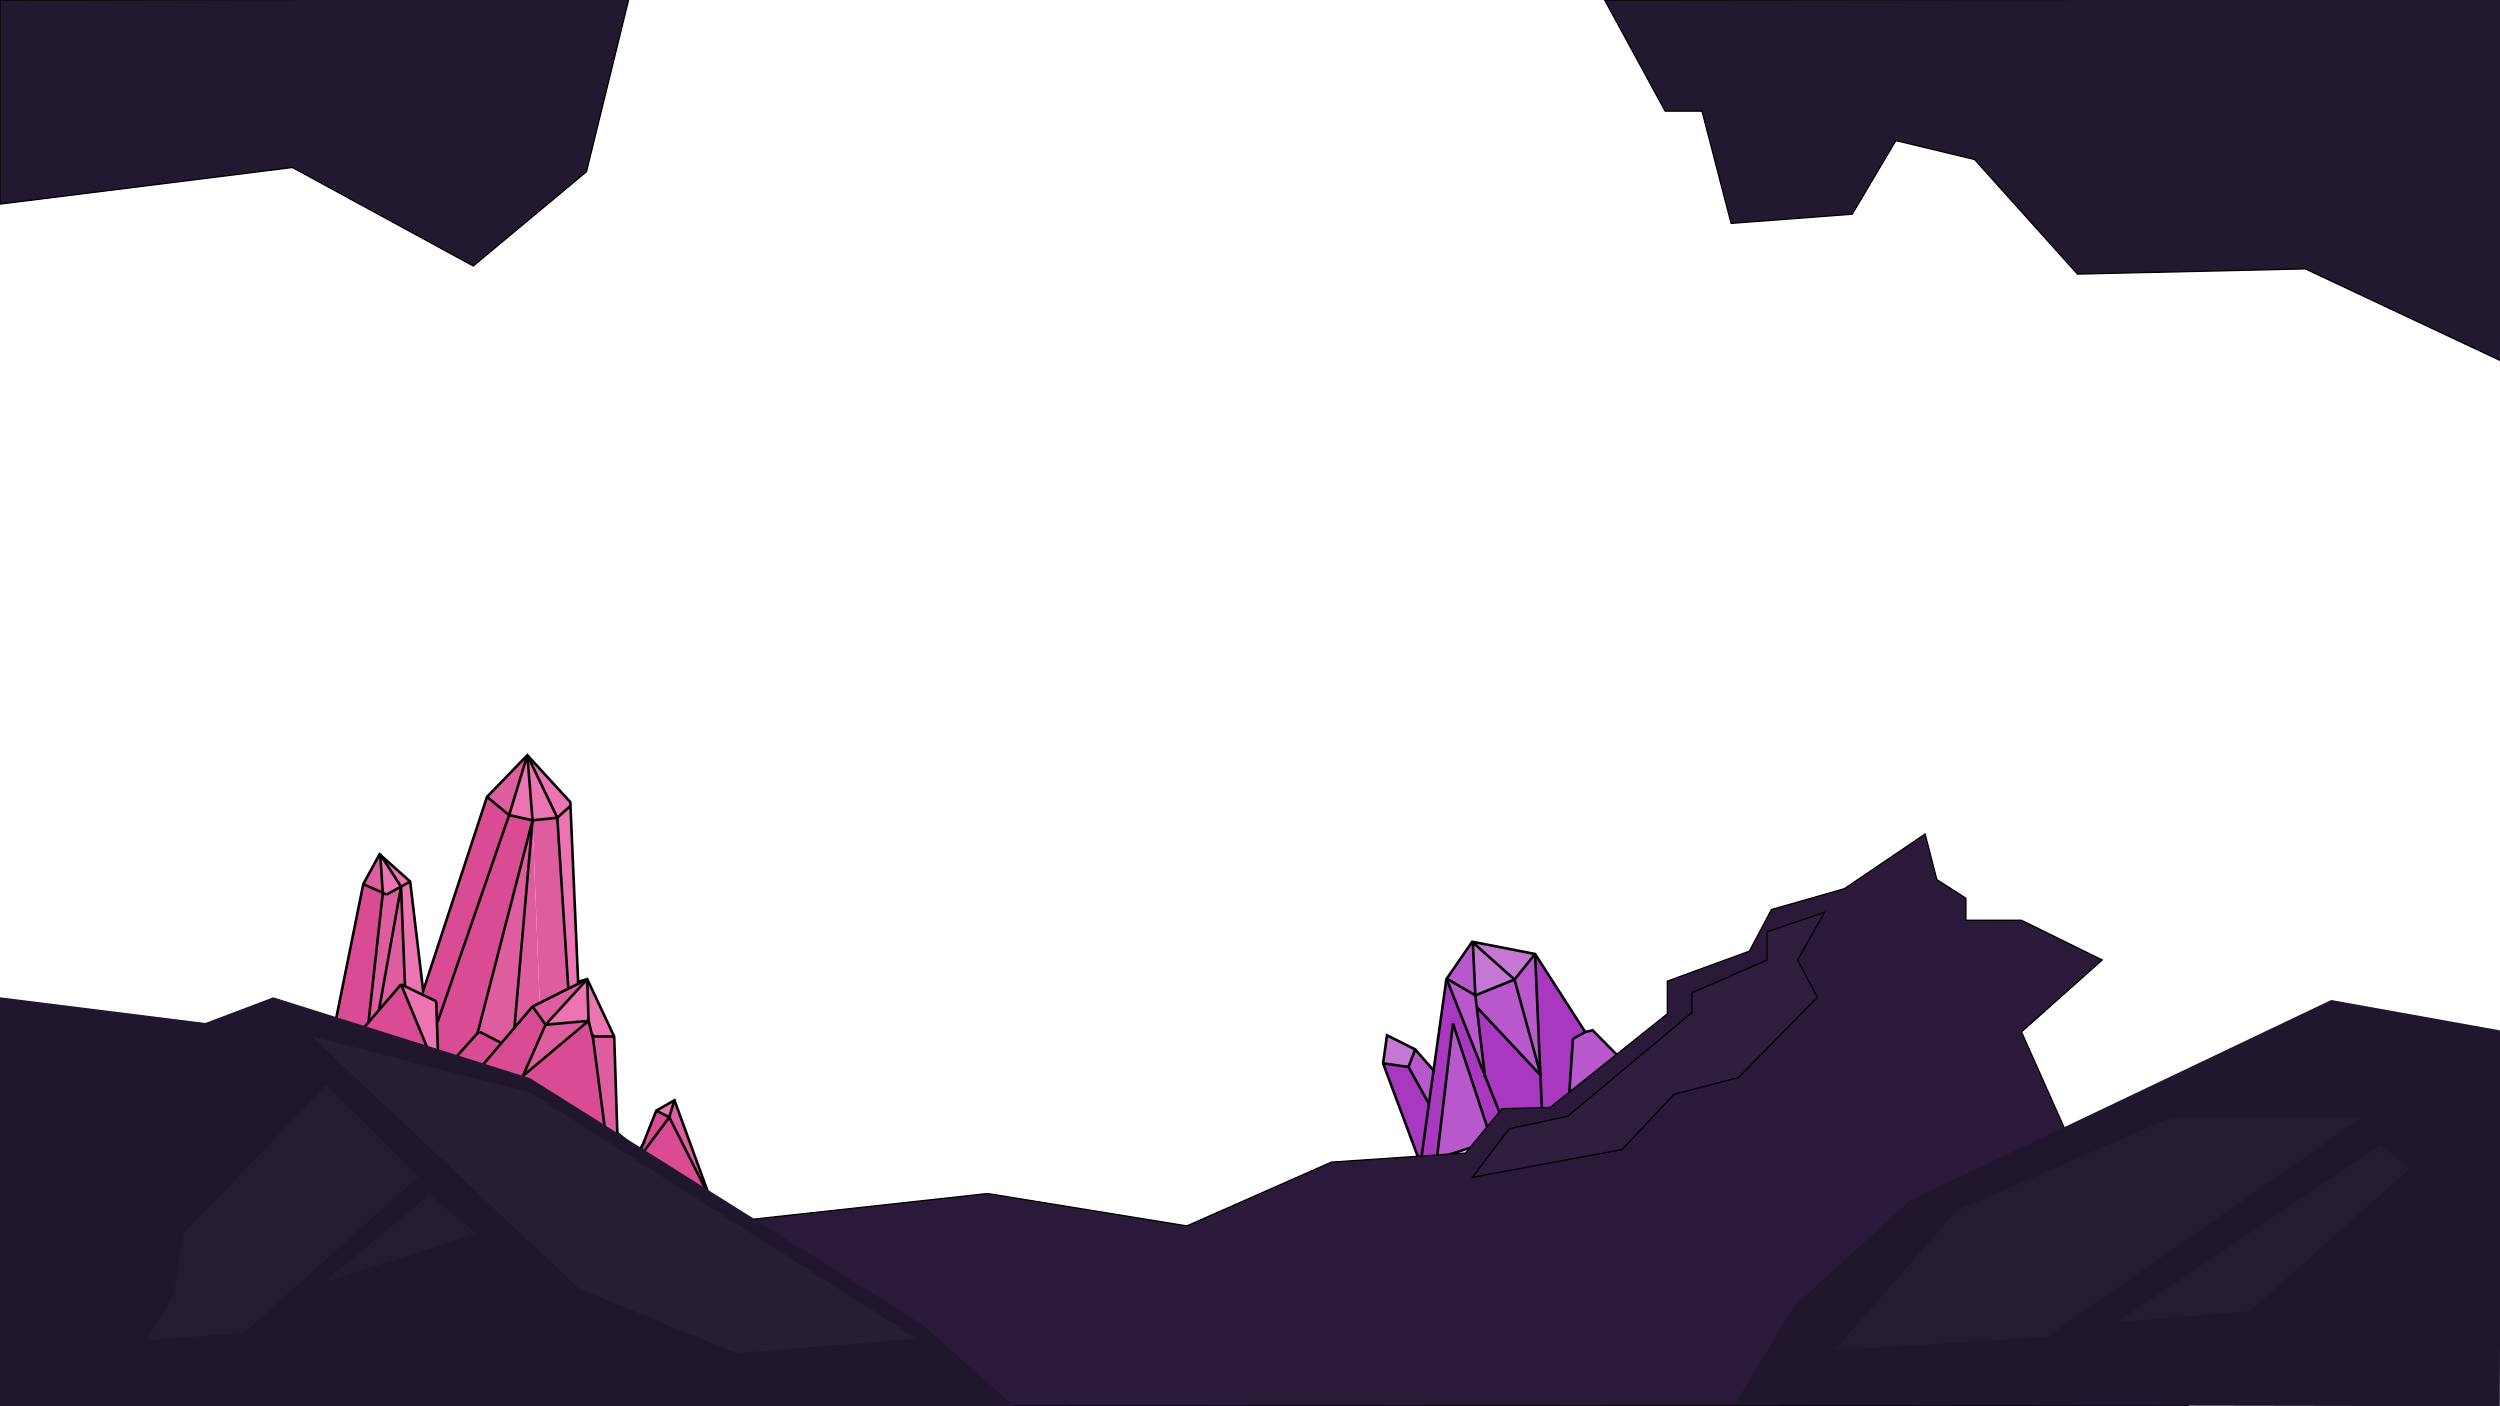 <?xml version="1.0" encoding="UTF-8"?><svg xmlns="http://www.w3.org/2000/svg" width="1920" height="1080" viewBox="0 0 1920 1080"><defs><style>.cls-1{fill:#2a1939;}.cls-1,.cls-2,.cls-3,.cls-4{stroke:#000;stroke-miterlimit:10;}.cls-5,.cls-6,.cls-7,.cls-8,.cls-9,.cls-10,.cls-11,.cls-12,.cls-13,.cls-14{stroke-width:0px;}.cls-5,.cls-2{fill:none;}.cls-6{fill:#de5d9e;}.cls-7{fill:#b957cc;}.cls-2{stroke-width:2px;}.cls-3{fill:#2e1d3d;}.cls-8{fill:#d94b92;}.cls-9{fill:#c477d3;}.cls-10{fill:#251c33;}.cls-11{fill:#a838bf;}.cls-12{fill:#20172e;}.cls-13{fill:#271e35;}.cls-14{fill:#ec74b1;}.cls-4{fill:#221930;}</style></defs><g id="Layer_18"><polygon class="cls-7" points="1268 836.77 1204.08 857.35 1204.05 857.26 1208.01 797.83 1217.47 792.61 1223.11 791.22 1268 836.77"/><polygon class="cls-11" points="1178.95 732.68 1217.47 792.61 1208.01 797.83 1204.05 857.26 1204.08 857.35 1184.77 863.57 1184.67 863.28 1183.02 825.67 1183.34 826.01 1182.98 824.69 1178.95 732.68"/><polygon class="cls-11" points="1184.67 863.28 1184.77 863.57 1158.56 872.02 1158.42 871.6 1140.39 826.05 1134.13 773.43 1183.02 825.67 1184.67 863.28"/><polygon class="cls-7" points="1182.98 824.69 1183.02 825.67 1134.13 773.43 1133.06 764.43 1163.12 752.28 1182.98 824.69"/><polygon class="cls-7" points="1182.98 824.69 1163.12 752.28 1178.95 732.68 1182.98 824.69"/><polygon class="cls-9" points="1178.95 732.68 1163.12 752.28 1131.12 723.81 1131.2 723.37 1178.95 732.68"/><polygon class="cls-11" points="1140.39 826.05 1158.42 871.6 1158.56 872.02 1145.68 876.16 1115.86 786.02 1103.52 889.74 1090.96 893.79 1097.4 847.79 1100.99 822.11 1110.81 751.99 1110.97 751.75 1140.39 826.05"/><polygon class="cls-9" points="1163.12 752.28 1133.06 764.43 1131.12 723.81 1163.12 752.28"/><polygon class="cls-7" points="1115.86 786.02 1145.68 876.16 1103.52 889.74 1115.86 786.02"/><polygon class="cls-7" points="1134.13 773.43 1140.39 826.05 1110.97 751.75 1111.07 751.63 1133.06 764.43 1134.13 773.43"/><polygon class="cls-7" points="1131.12 723.81 1133.06 764.43 1111.07 751.63 1130.65 723.26 1131.2 723.37 1131.12 723.81"/><polygon class="cls-11" points="1097.4 847.79 1090.96 893.79 1062.25 816.81 1062.48 816.72 1081.74 819.42 1097.4 847.79"/><polygon class="cls-7" points="1100.99 822.11 1097.4 847.79 1081.74 819.42 1086.9 805.96 1100.99 822.11"/><polygon class="cls-9" points="1086.9 805.96 1081.74 819.42 1062.48 816.72 1062.25 816.81 1062.21 816.68 1065.22 795.13 1086.9 805.96"/><polygon class="cls-2" points="1090.96 893.79 1062.25 816.81 1062.21 816.68 1065.22 795.13 1086.9 805.96 1100.99 822.11 1110.81 751.99 1110.97 751.75 1111.07 751.63 1130.65 723.26 1131.2 723.37 1178.95 732.68 1217.47 792.61 1223.11 791.22 1268 836.77 1204.08 857.35 1184.77 863.57 1158.56 872.02 1145.68 876.16 1103.52 889.74 1090.96 893.79"/><line class="cls-2" x1="1133.06" y1="764.43" x2="1131.12" y2="723.81"/><line class="cls-2" x1="1163.12" y1="752.28" x2="1131.12" y2="723.81"/><line class="cls-2" x1="1178.95" y1="732.68" x2="1163.12" y2="752.28"/><line class="cls-2" x1="1133.06" y1="764.43" x2="1163.12" y2="752.28"/><polyline class="cls-2" points="1110.88 751.51 1111.07 751.63 1133.06 764.43"/><polyline class="cls-2" points="1158.42 871.6 1140.39 826.05 1110.97 751.75 1110.88 751.51"/><polyline class="cls-2" points="1090.96 893.79 1097.4 847.79 1100.99 822.11"/><polyline class="cls-2" points="1115.86 786.02 1103.52 889.74 1103.48 890.08"/><polyline class="cls-2" points="1145.75 876.37 1145.68 876.16 1115.86 786.02"/><line class="cls-2" x1="1081.74" y1="819.42" x2="1086.9" y2="805.96"/><line class="cls-2" x1="1062.48" y1="816.72" x2="1081.74" y2="819.42"/><line class="cls-2" x1="1097.4" y1="847.79" x2="1081.74" y2="819.42"/><polyline class="cls-2" points="1184.67 863.28 1183.02 825.67 1182.98 824.69 1178.95 732.68"/><polyline class="cls-2" points="1133.06 764.43 1134.13 773.43 1140.39 826.05 1140.57 827.65"/><polyline class="cls-2" points="1183.34 826.01 1183.02 825.67 1134.13 773.43 1134.01 773.29"/><polyline class="cls-2" points="1183.34 826.01 1182.98 824.69 1163.12 752.28"/><line class="cls-2" x1="1208.01" y1="797.83" x2="1217.47" y2="792.61"/><line class="cls-2" x1="1204.05" y1="857.26" x2="1208.01" y2="797.83"/></g><g id="Layer_9"><polygon class="cls-1" points="1680.5 1079.5 1552.5 792.5 1614.5 737.25 1552.5 706.77 1509.83 706.77 1509.83 689.87 1487.5 675.5 1478.5 640.5 1416.5 682.5 1360.5 698.5 1343.5 730.5 1280.5 753.5 1280.5 778.61 1190.5 850.5 1153.5 851.5 1125.5 885.5 1022.5 892.5 911.5 941.5 758.44 916.63 526.73 941.98 350.68 1080 1680.5 1079.5"/></g><g id="Layer_14"><polygon class="cls-4" points="1232.37 0 1278.85 85.37 1307.13 85.37 1329.5 171.56 1422.51 164.5 1456 108 1516.5 122.5 1595.5 210.5 1770.5 206.5 1921.5 277.5 1920.88 -.82 1232.37 0"/></g><g id="Layer_16"><polygon class="cls-6" points="368 792 366.8 793.35 409 630 395.06 789.36 385.08 801.07 385 801 368.5 792.5 368 792"/><polygon class="cls-8" points="366.8 793.35 337.36 826.32 337 826 335.56 785.02 336 785 391 626 409 630 366.8 793.35"/><polygon class="cls-8" points="366.8 793.35 368 792 368.5 792.5 385 801 385.08 801.07 334 861 333.81 861.23 317.96 848.05 318 848 337.36 826.32 366.8 793.35"/><polygon class="cls-6" points="514 858 518 845 545.5 920.5 514 858"/><polygon class="cls-8" points="514 858 545.5 920.5 409.48 924.18 372 893 401.76 825.89 402 826 452 784 455 796 455.26 796 471 916 514 858"/><polygon class="cls-6" points="474 870 471 916 455.26 796 471.7 796 474.12 870 474 870"/><polygon class="cls-8" points="493.53 879.4 504 853 514 858 471 916 490.76 883.89 491.5 884.5 493.53 879.4"/><polygon class="cls-14" points="518 845 514 858 504 853 518 845"/><polygon class="cls-14" points="455.26 796 455 796 452 784 451 752 471.7 796 455.26 796"/><polygon class="cls-14" points="451 752 452 784 419 787 451 752"/><polygon class="cls-6" points="452 784 402 826 401.76 825.89 419 787 452 784"/><polygon class="cls-6" points="414.49 770.25 436.48 759.26 451 752 419 787 409 773 414.49 770.25"/><polygon class="cls-14" points="451 752 436.48 759.26 428 628 438 619 438.13 618.99 444 754 451 752"/><polygon class="cls-14" points="438 616 438.13 618.99 438 619 428 628 405 580 438 616"/><polygon class="cls-6" points="428 628 436.48 759.26 414.49 770.25 409 630 428 628"/><polygon class="cls-14" points="405 580 428 628 409 630 405 580"/><polygon class="cls-8" points="395.06 789.36 409 773 419 787 401.76 825.89 372 893 333.81 861.23 334 861 385.08 801.07 395.06 789.36"/><polygon class="cls-6" points="409 630 414.49 770.25 409 773 395.06 789.36 409 630"/><polygon class="cls-14" points="405 580 409 630 391 626 405 580"/><polygon class="cls-6" points="405 580 391 626 374 612 405 580"/><polygon class="cls-8" points="391 626 336 785 335.56 785.02 335 769 323.76 763.59 325 761 374 612 391 626"/><polygon class="cls-8" points="291.04 775.79 308 756 337 826 337.36 826.32 318 848 317.96 848.05 266.09 804.9 283.08 785.07 291.04 775.79"/><polygon class="cls-14" points="335.56 785.02 337 826 308 756 310.83 757.36 323.76 763.59 335 769 335.56 785.02"/><polygon class="cls-14" points="315 677 325 761 323.76 763.59 310.83 757.36 311 757 308 681 307.95 680.92 315 677"/><polygon class="cls-14" points="315 677 307.95 680.92 292.75 657.18 315 677"/><polygon class="cls-6" points="308 681 311 757 310.83 757.36 308 756 291.04 775.79 308 681"/><polygon class="cls-6" points="307.95 680.92 308 681 291.04 775.79 283.08 785.07 283 785 294 686 293.98 685.66 297 687 307.95 680.92"/><polygon class="cls-14" points="292.75 657.18 307.95 680.92 297 687 293.98 685.66 292.04 656.54 292.75 657.18"/><polygon class="cls-8" points="293.98 685.66 294 686 283 785 283.08 785.07 266.09 804.9 255.39 796 279 679 293.98 685.66"/><polygon class="cls-6" points="292.04 656.54 293.98 685.66 279 679 291.5 656.06 292.04 656.54"/><polygon class="cls-2" points="266.09 804.9 255.39 796 279 679 291.5 656.06 292.04 656.54 292.75 657.18 315 677 325 761 374 612 405 580 438 616 438.13 618.99 444 754 451 752 471.7 796 474.12 870 474.13 870.15 490.76 883.89 491.5 884.5 493.53 879.4 504 853 518 845 545.5 920.5 409.48 924.18 372 893 333.81 861.23 317.96 848.05 266.09 804.9"/><polyline class="cls-2" points="279 679 293.98 685.66 297 687"/><polyline class="cls-2" points="315 677 307.95 680.92 297 687"/><polyline class="cls-2" points="292 656 292.04 656.54 293.98 685.66 294 686"/><polyline class="cls-2" points="308 681 307.95 680.92 292.75 657.18 292 656"/><line class="cls-2" x1="374" y1="612" x2="391" y2="626"/><line class="cls-2" x1="409" y1="630" x2="391" y2="626"/><line class="cls-2" x1="428" y1="628" x2="409" y2="630"/><line class="cls-2" x1="438" y1="619" x2="428" y2="628"/><line class="cls-2" x1="405" y1="580" x2="428" y2="628"/><line class="cls-2" x1="391" y1="626" x2="405" y2="580"/><line class="cls-2" x1="409" y1="630" x2="405" y2="580"/><polyline class="cls-2" points="409 630 366.8 793.35 366.5 794.5"/><polyline class="cls-2" points="318 848 337.36 826.32 366.8 793.35 368 792"/><polyline class="cls-2" points="428 628 436.48 759.26 436.5 759.5"/><polyline class="cls-2" points="409 773 414.49 770.25 436.48 759.26 451 752"/><line class="cls-2" x1="419" y1="787" x2="409" y2="773"/><line class="cls-2" x1="451" y1="752" x2="419" y2="787"/><line class="cls-2" x1="452" y1="784" x2="451" y2="752"/><line class="cls-2" x1="419" y1="787" x2="452" y2="784"/><line class="cls-2" x1="455" y1="796" x2="452" y2="784"/><polyline class="cls-2" points="472 796 471.7 796 455.26 796 455 796"/><polyline class="cls-2" points="471 916 455.26 796 455 794"/><polyline class="cls-2" points="409 773 395.06 789.36 385.08 801.07 334 861"/><line class="cls-2" x1="385" y1="801" x2="368.5" y2="792.5"/><polyline class="cls-2" points="409 630 395.06 789.36 395 790"/><polyline class="cls-2" points="419 787 401.76 825.89 372 893"/><line class="cls-2" x1="452" y1="784" x2="402" y2="826"/><polyline class="cls-2" points="308 756 291.04 775.79 283.08 785.07 266.09 804.9 266 805"/><polyline class="cls-2" points="335 769 323.76 763.59 310.83 757.36 308 756"/><polyline class="cls-2" points="337 826 335.56 785.02 335 769"/><line class="cls-2" x1="308" y1="756" x2="337" y2="826"/><line class="cls-2" x1="294" y1="686" x2="283" y2="785"/><polyline class="cls-2" points="308 681 291.04 775.79 291 776"/><line class="cls-2" x1="311" y1="757" x2="308" y2="681"/><line class="cls-2" x1="391" y1="626" x2="336" y2="785"/><line class="cls-2" x1="518" y1="845" x2="514" y2="858"/><line class="cls-2" x1="504" y1="853" x2="514" y2="858"/><line class="cls-2" x1="545.5" y1="920.5" x2="514" y2="858"/><line class="cls-2" x1="471" y1="916" x2="514" y2="858"/><line class="cls-2" x1="474" y1="870" x2="471" y2="916"/><polyline class="cls-2" points="495 877 493.53 879.4 490.76 883.89 471 916"/></g><g id="Layer_10"><polygon class="cls-5" points="1232.37 0 1284 77 1304.2 77 1335 165 1415 157 1456 108 1516.87 108.18 1621 193 1634 226 1611 239 1581.66 394.5 1594.94 441.22 1676.5 472.97 1689 517 1763 576 1776 663 1920.88 785.65 1920.88 0 1232.37 0"/><polygon class="cls-12" points="1332 1079 1377.23 1003.74 1466.56 922.23 1790.33 768 1920.88 791.48 1919.84 1080 1332 1079"/><polygon class="cls-12" points="0 765.93 157.72 785.65 209.83 765.93 407 828 708 1017 781.66 1082.44 0 1080 0 765.93"/><polygon class="cls-4" points="0 156.74 224.59 128.65 363.46 204.28 450.4 131.89 483 -1 0 .08 0 156.74"/></g><g id="Layer_13"><polygon class="cls-13" points="239.41 796 445 989.87 566 1039.17 704 1028 407 839 239.41 796"/><polygon class="cls-10" points="250.5 833.5 321.5 903.5 187.5 1023.5 112.5 1029.5 133.5 994.5 140.82 947.5 250.5 833.5"/><polygon class="cls-10" points="366.17 947.5 329.55 917.58 249.5 984.5 366.17 947.5"/><polygon class="cls-10" points="1502.63 929.76 1668.06 858 1814.11 858 1572 1026.92 1409 1036.92 1502.63 929.76"/><polygon class="cls-10" points="1625.86 1015.34 1828.53 879.42 1850.58 897.55 1728.1 1006.96 1625.86 1015.34"/></g><g id="Layer_25"><polygon class="cls-3" points="1130.81 904.17 1159 866.92 1204.05 857.26 1299.36 777.66 1299.36 762.5 1357.15 737.25 1357.15 715.6 1401.17 700.68 1380.54 737.25 1395.67 765.93 1335.13 827.55 1285.61 840.44 1245.71 882.85 1130.81 904.17"/></g></svg>